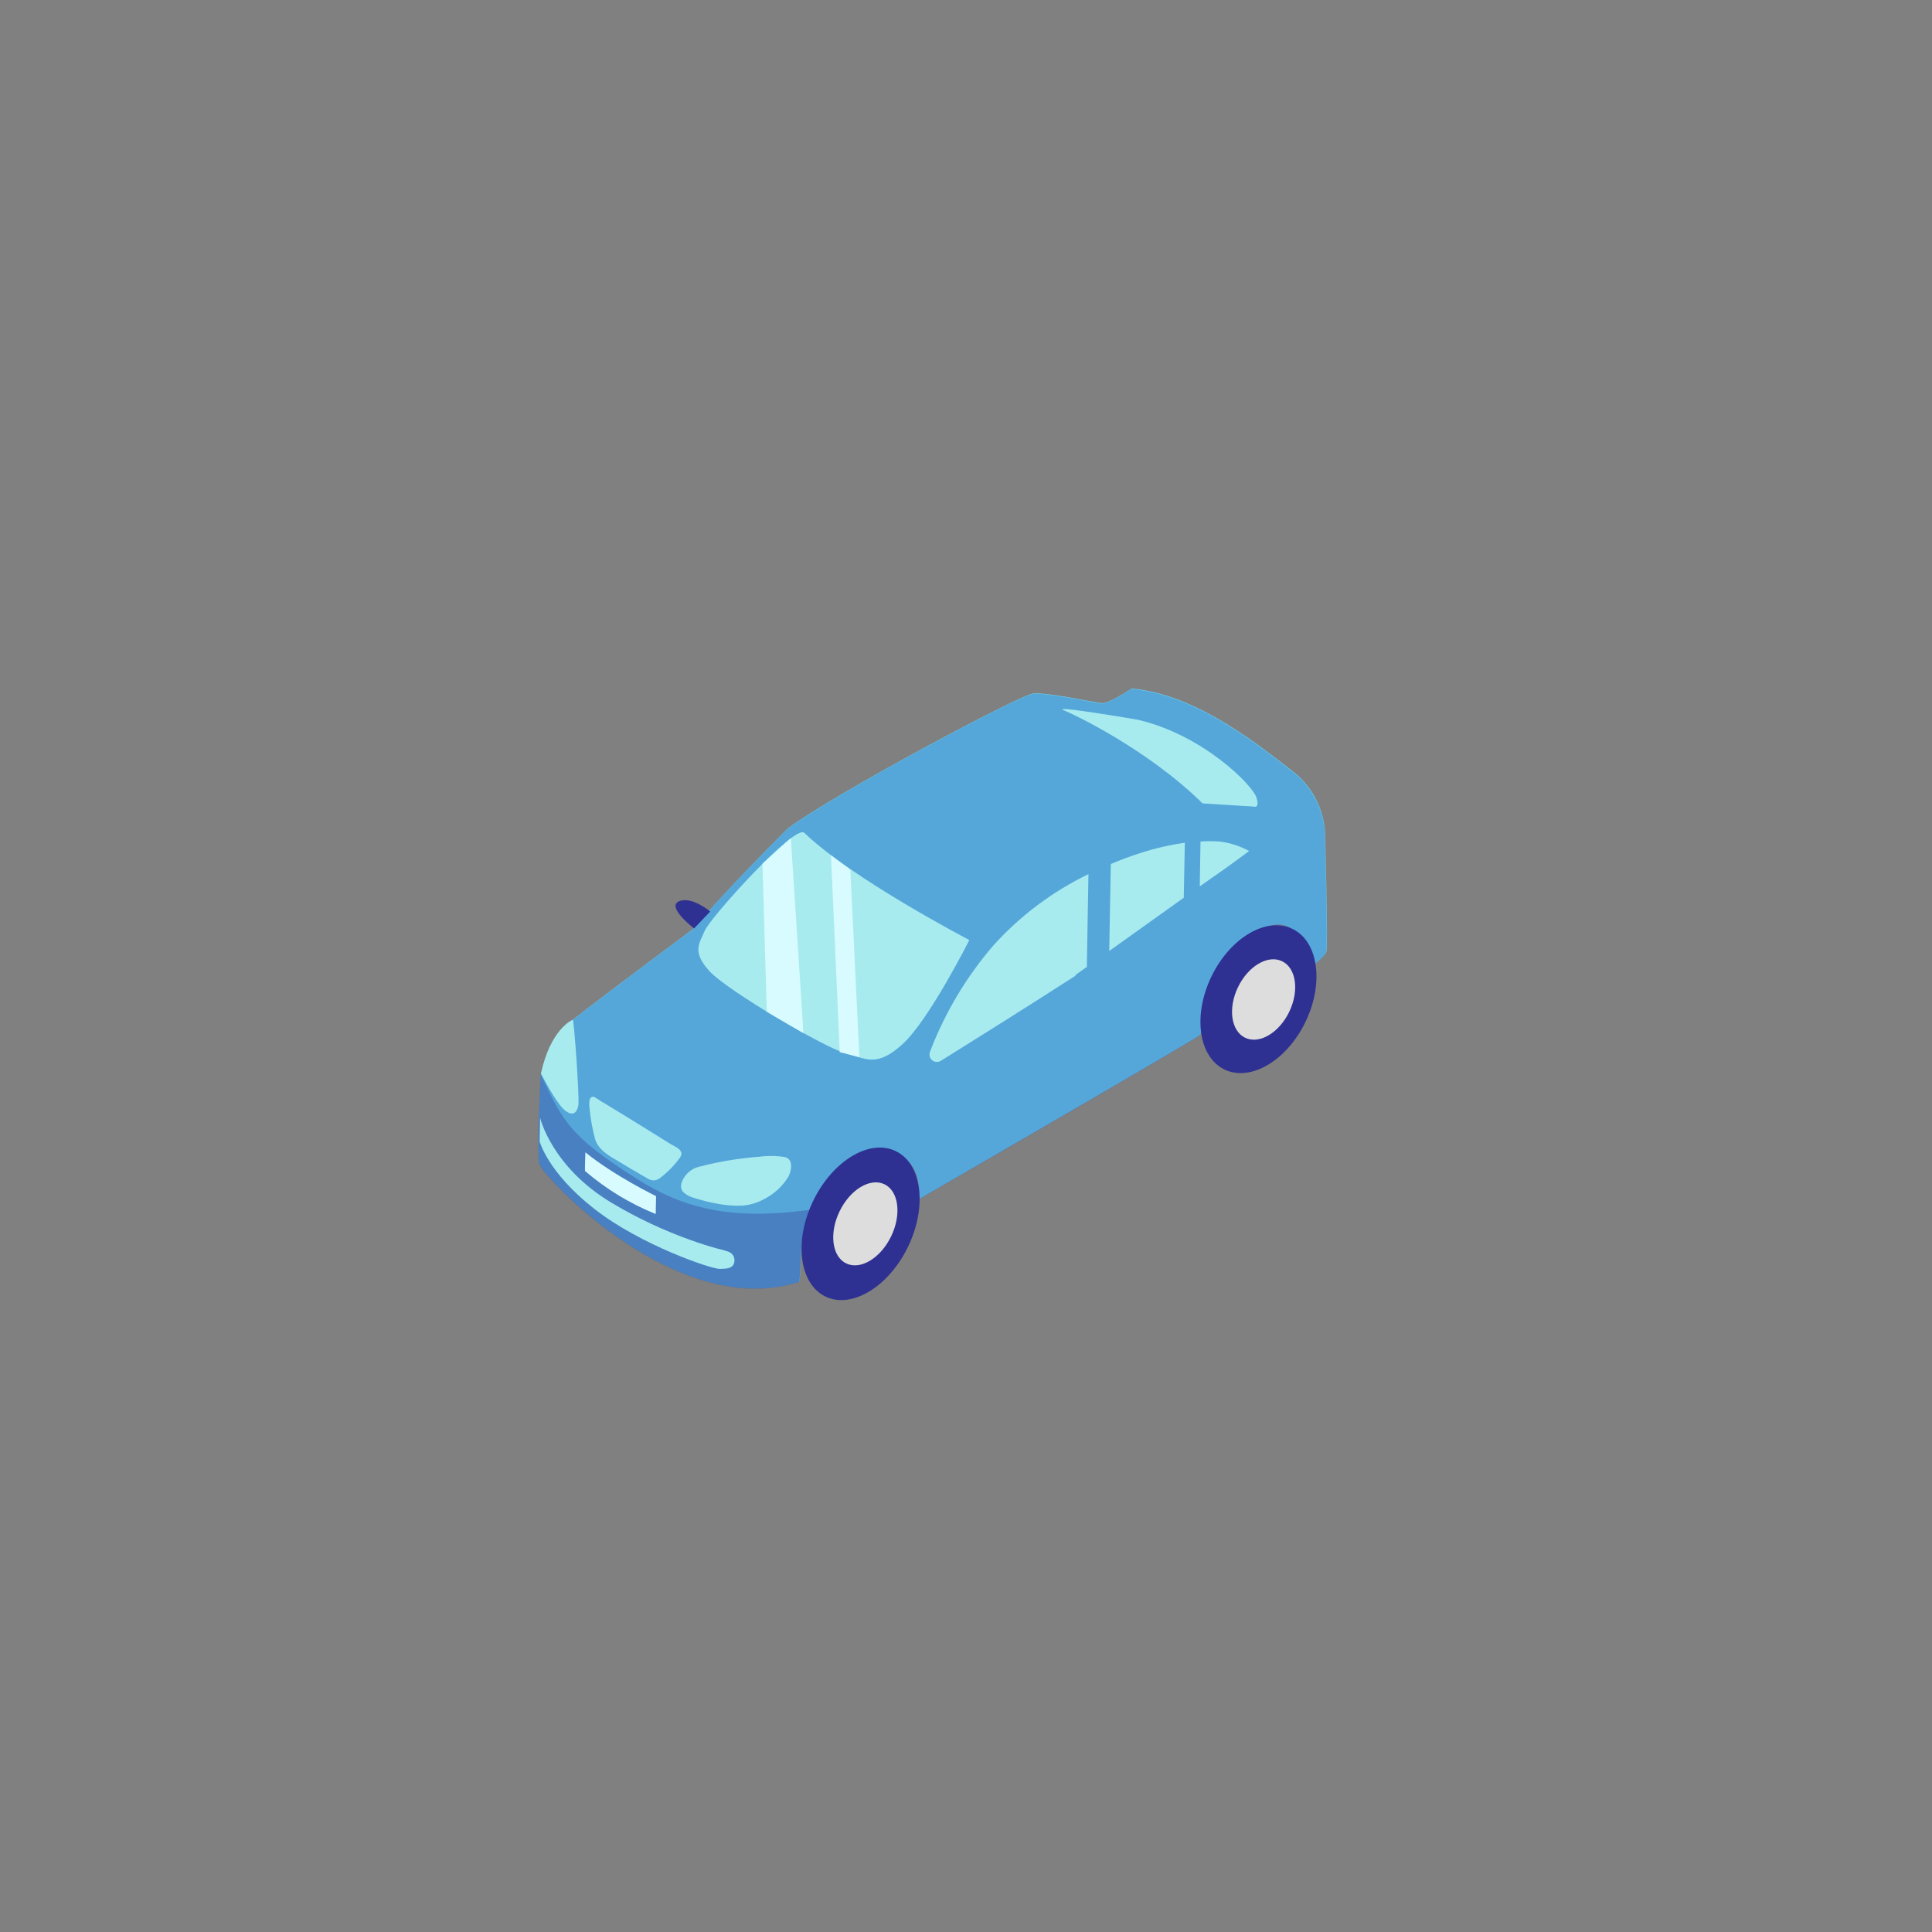 <?xml version="1.0" encoding="utf-8"?>
<!-- Generator: Adobe Illustrator 29.6.0, SVG Export Plug-In . SVG Version: 9.03 Build 0)  -->
<svg version="1.1" xmlns="http://www.w3.org/2000/svg" xmlns:xlink="http://www.w3.org/1999/xlink" x="0px" y="0px"
	 viewBox="0 0 500 500" style="enable-background:new 0 0 500 500;" xml:space="preserve">
<rect x="0" y="0" width="500" height="500" fill="#808080" stroke="none"/>
<g id="Item_x5F_1" style="display:none;">
	<g id="road_car-79" style="display:inline;">
		<path style="fill:#8997E8;" d="M482,238.16L299.52,132c-2.667-1.54-5.953-1.54-8.62,0L18,288.28
			c-4.142,2.324-5.616,7.566-3.292,11.708c0.774,1.379,1.913,2.518,3.292,3.292L192.52,404c8.715,5.02,19.445,5.02,28.16,0
			L482,253.12c4.142-2.347,5.598-7.607,3.251-11.749c-0.769-1.358-1.893-2.482-3.251-3.251V238.16z"/>
		<path style="fill:#A2B3F9;" d="M171.45,391.61l-9.31-5.38L451,219.45l10,5.79L171.45,391.61"/>
		<path style="fill:#A2B3F9;" d="M46.19,319l-9.31-5.38l288.85-166.8l10,5.79L46.19,319"/>
		<polygon style="fill:#A2B3F9;" points="317.36,183.51 348.39,165.68 338.43,159.88 307.43,177.78 		"/>
		<polygon style="fill:#A2B3F9;" points="336.21,194.74 367.25,176.91 357.29,171.1 326.29,189 		"/>
		<polygon style="fill:#A2B3F9;" points="352.87,204.44 383.91,186.62 373.93,180.81 342.94,198.71 		"/>
		<polygon style="fill:#A2B3F9;" points="370.71,215.64 401.74,197.81 391.77,192 360.78,209.9 		"/>
		<polygon style="fill:#A2B3F9;" points="388.62,225.81 419.66,207.97 409.69,202.18 378.69,220.08 		"/>
		<polygon style="fill:#A2B3F9;" points="407.25,237.62 438.29,219.79 428.32,213.99 397.32,231.89 		"/>
	</g>
</g>
<g id="Item_x5F_2">
	<g id="car_car-79">
		<polygon style="fill:none;" points="71.43,334.06 154.73,286.37 232.72,239.9 264.22,221.44 330.26,274.22 147.35,378.11 		"/>
		<path style="fill:#68E1FD;" d="M140,277.82l8.25-13.91c9-7.06,31.38-23.69,31.38-23.69c6.46-8.12,24.25-25.84,24.25-25.84
			c12.65-9.3,59.88-34.44,63.43-34.88s15.93,2.33,17.84,2.47s7.69-3.77,7.69-3.77c17.15,1.42,33.92,15.48,41.92,21.57
			c4.819,3.803,7.784,9.482,8.15,15.61c0,0,0.85,29.38,0.36,30.93s-5.25,4.92-5.25,4.92s0.16-16.56-11.82-10.69
			s-14.58,26.3-15.68,27.34s-59.68,34.93-72.65,42.43c0.13-3.69-0.34-7.45-3.11-10.1c-3.22-3.07-8-2.67-11.79-1.12
			c-3.883,1.511-7.219,4.16-9.57,7.6c-3.44,4.24-5.1,9.84-5.93,15.14c-0.09,0.66-0.45,9.84-0.6,9.84
			c-31.59,10.35-66.6-27.58-67.3-30.55S140,277.82,140,277.82z"/>
		<path style="opacity:0.33;fill:#2E3192;enable-background:new    ;" d="M139.94,277.86L148.2,264c9-7.06,31.38-23.7,31.38-23.7
			c6.46-8.12,24.25-25.83,24.25-25.83c12.65-9.3,59.87-34.45,63.43-34.88s15.93,2.33,17.84,2.46s7.69-3.76,7.69-3.76
			c17.15,1.41,33.91,15.47,41.92,21.56c4.817,3.808,7.782,9.49,8.15,15.62c0,0,0.85,29.37,0.35,30.92s-5.24,4.92-5.24,4.92
			s0.16-16.55-11.82-10.69s-14.55,26.28-15.66,27.35s-59.68,34.93-72.64,42.43c0.12-3.69-0.35-7.45-3.12-10.1
			c-3.22-3.07-8-2.67-11.78-1.12c-3.884,1.504-7.221,4.151-9.57,7.59c-3.45,4.25-5.11,9.84-5.93,15.15
			c-0.1,0.66-0.46,9.84-0.61,9.84c-31.59,10.34-66.6-27.58-67.3-30.55S139.94,277.86,139.94,277.86z"/>
		<path style="opacity:0.33;fill:#2E3192;enable-background:new    ;" d="M164.88,305.12c11.81,7.5,24,10.78,44.53,8
			c-0.36,1.46-1.72,7.24-1.95,8.69c-0.1,0.67-0.46,9.85-0.6,9.85c-31.6,10.34-66.61-27.59-67.31-30.55
			c-0.64-2.74,0.27-20.27,0.42-23C145.64,289.93,147,293.82,164.88,305.12z"/>
		<path style="fill:#D7FBFF;" d="M151.5,298.22c0,0-0.18,4.75-0.09,4.84c5.45,4.681,11.628,8.44,18.29,11.13l0.09-4.63
			C169.79,309.56,158.83,304.22,151.5,298.22z"/>
		<path style="fill:#A8EBEF;" d="M208.15,215.54c-2.46-2.35-24.36,22-25.74,25.29s-3.41,5.39,1.13,10.43
			c4.54,5.04,30.19,20.07,35.29,21.31s7.86,3.95,14.76-2.36s17.27-26.93,17.27-26.93S220.57,227.5,208.15,215.54z"/>
		<path style="fill:#2E3192;" d="M183.8,235.9c0,0-4.85-4.1-8.12-2.62s3.95,7,3.95,7L183.8,235.9z"/>
		
			<ellipse transform="matrix(0.435 -0.9 0.9 0.435 -48.746 439.382)" style="fill:#2E3192;" cx="325.844" cy="258.545" rx="20.22" ry="13.52"/>
		
			<ellipse transform="matrix(0.435 -0.9 0.9 0.435 -48.063 440.628)" style="fill:#DDDDDD;" cx="327.179" cy="258.623" rx="11" ry="7.36"/>
		<path style="fill:#A8EBEF;" d="M179.32,309.92c-0.918-0.264-1.76-0.74-2.46-1.39c-1.23-1.35-0.38-3.11,0.59-4.35
			c0.947-1.191,2.287-2.006,3.78-2.3c2.98-0.779,6.002-1.39,9.05-1.83c2-0.29,4.08-0.54,6.16-0.68
			c2.205-0.292,4.441-0.268,6.64,0.07c2.3,0.49,1.76,3.46,1,5c-1.48,2.458-3.608,4.461-6.15,5.79
			c-1.783,1.012-3.766,1.619-5.81,1.78c-2.176,0.094-4.355-0.074-6.49-0.5c-1.582-0.268-3.146-0.639-4.68-1.11
			C180.38,310.25,179.85,310.11,179.32,309.92z"/>
		<path style="fill:#A8EBEF;" d="M140,277.82c0,0,3.82,7.51,6.07,9.42s3.34,0.61,3.62-1.3s-1.13-22-1.45-22
			S142.38,266.65,140,277.82z"/>
		<path style="fill:#A8EBEF;" d="M154.19,284.15c0.68,0.32,1.43,1,2,1.23c3.813,2.313,7.613,4.647,11.4,7l5.68,3.53
			c1.23,0.78,4,1.71,2.78,3.56c-1.331,1.883-2.924,3.566-4.73,5c-1.23,1.06-2.27,1.39-3.79,0.49c-2.78-1.62-5.56-3.22-8.33-4.92
			c-2.13-1.23-4.56-2.84-5.23-5.41c-0.711-2.677-1.189-5.411-1.43-8.17c-0.07-0.92-0.23-2.84,1.23-2.6
			C153.922,283.938,154.063,284.036,154.19,284.15z"/>
		<path style="fill:#A8EBEF;" d="M188.4,323.9c0.979,0.284,1.659,1.171,1.68,2.19c0,2.35-2.14,2.24-3.79,2.3
			c-2.06,0.08-20.52-6.15-32.54-15.58s-14.09-17.41-14.09-17.41l0.11-6.15c0,0,2.94,12.79,18.7,22.15
			c6.491,3.859,13.343,7.074,20.46,9.6c2.207,0.787,4.44,1.497,6.7,2.13C186.57,323.321,187.496,323.578,188.4,323.9z"/>
		<path style="fill:#A8EBEF;" d="M311.23,207.92l13.1,0.81c0,0,1.88,0.72,0.78-2.46s-13.78-16.07-30.64-20c0,0-23.37-4-19-2.38
			C277.89,184.86,296.92,193.85,311.23,207.92z"/>
		<path style="fill:#A8EBEF;" d="M310.5,229.39c4.28-3,8.61-6,12.77-9.15c-2.377-1.292-4.975-2.126-7.66-2.46
			c-1.638-0.11-3.282-0.11-4.92,0L310.5,229.39z"/>
		<path style="fill:#A8EBEF;" d="M281.69,226.23c-9.316,4.501-17.67,10.767-24.6,18.45c-7.029,8.162-12.585,17.484-16.42,27.55
			c-0.378,0.991,0.118,2.1,1.109,2.479c0.558,0.213,1.183,0.154,1.691-0.159c7.32-4.56,21.81-13.64,32.25-20.36l2.62-1.68v-0.19
			l2.93-2.09L281.69,226.23z"/>
		<path style="fill:#A8EBEF;" d="M306.63,218.11c-3.823,0.537-7.594,1.4-11.27,2.58c-2.65,0.84-5.28,1.82-7.88,2.91l-0.41,22.51
			L305.42,233l0.94-0.66L306.63,218.11z"/>
		
			<ellipse transform="matrix(0.435 -0.9 0.9 0.435 -159.285 379.534)" style="fill:#2E3192;" cx="222.872" cy="316.728" rx="20.91" ry="13.64"/>
		
			<ellipse transform="matrix(0.435 -0.9 0.9 0.435 -158.595 380.645)" style="fill:#DDDDDD;" cx="224.102" cy="316.734" rx="11.38" ry="7.42"/>
		<polygon style="fill:#D7FBFF;" points="222.41,273.62 220.07,225.1 215.06,221.34 217.32,272.29 		"/>
		<polygon style="fill:#D7FBFF;" points="204.67,216.9 207.93,267.37 198.45,261.84 197.32,223.52 		"/>
	</g>
</g>
<g id="Item_x5F_3" style="display:none;">
	<g id="tree3_car-79" style="display:inline;">
		
			<linearGradient id="SVGID_1_" gradientUnits="userSpaceOnUse" x1="243.912" y1="28.508" x2="275.992" y2="4.838" gradientTransform="matrix(1 0 0 1 0 156.638)">
			<stop  offset="0" style="stop-color:#8997E8"/>
			<stop  offset="1" style="stop-color:#2E3192"/>
		</linearGradient>
		<path style="fill:url(#SVGID_1_);" d="M236,189c-2.084-1.226-2.801-3.896-1.61-6c0.26-0.462,0.598-0.875,1-1.22
			c0.78-0.63,1.43-1.16,1.77-1.38c8.242-5.076,17.083-9.107,26.32-12l15.61-4.92l6.15,0.71
			c-13.484,10.599-27.737,20.182-42.64,28.67L236,189z"/>
		<path style="fill:#BC532A;" d="M279.27,115.04h4.53c0.856,0,1.55,0.694,1.55,1.55v47.44c0,0.856-0.694,1.55-1.55,1.55h-4.53
			c-0.856,0-1.55-0.694-1.55-1.55v-47.44C277.72,115.734,278.414,115.04,279.27,115.04z"/>
		<path style="fill:#2C9135;" d="M300.34,125.39c-1.76-7.63-9.56-41.23-23.34-31.39c-7.09,5.06-9.09,13-11.94,20.71
			c-2.35,6.41-4.29,13.15-4.4,20c-0.25,14,13.95,15.69,24.85,15.64c6.27,0,15.23-3.69,16.69-10.55c0.89-4.1-0.62-8.95-1.5-13
			C300.57,126.38,300.46,125.88,300.34,125.39z"/>
		<path style="fill:#156819;" d="M301,126.86c-0.11-0.49-0.22-1-0.34-1.48c-1.55-6.75-7.83-33.8-18.84-33.13
			c3.27,14.25,8.08,29.32,5.51,43.91c-0.819,5.1-2.811,9.941-5.82,14.14c1.46,0.07,2.9,0.1,4.29,0.09c6.28,0,15.23-3.7,16.7-10.55
			C303.39,135.73,301.89,130.89,301,126.86z"/>
	</g>
</g>
<g id="Item_x5F_4" style="display:none;">
	<g id="tree2_car-79" style="display:inline;">
		
			<linearGradient id="SVGID_00000059291146899524551700000009973534621736621235_" gradientUnits="userSpaceOnUse" x1="217.101" y1="32.86" x2="240.281" y2="15.76" gradientTransform="matrix(1 0 0 1 0 156.638)">
			<stop  offset="0" style="stop-color:#8997E8"/>
			<stop  offset="1" style="stop-color:#2E3192"/>
		</linearGradient>
		<path style="fill:url(#SVGID_00000059291146899524551700000009973534621736621235_);" d="M211.35,192.27
			c-1.523-0.885-2.04-2.838-1.155-4.361c0.002-0.003,0.004-0.006,0.005-0.009c0.193-0.332,0.444-0.626,0.74-0.87l1.23-1
			c5.969-3.654,12.372-6.547,19.06-8.61c3.76-1.23,9.25-3.18,13-4.35l2.72,1.36c-9.723,7.655-20.001,14.578-30.75,20.71
			L211.35,192.27z"/>
		<path style="fill:#BC532A;" d="M244.61,144.22h1.5c0.856,0,1.55,0.694,1.55,1.55v27.43c0,0.856-0.694,1.55-1.55,1.55h-1.5
			c-0.856,0-1.55-0.694-1.55-1.55v-27.43C243.06,144.914,243.754,144.22,244.61,144.22z"/>
		<path style="fill:#2C9135;" d="M256.73,150.47c-1.06-4.6-5.78-24.91-14.14-18.94c-4.28,3.05-5.5,7.83-7.21,12.51
			c-1.541,3.856-2.43,7.942-2.63,12.09c-0.13,8.45,8.45,9.49,15,9.45c3.78,0,9.2-2.25,10.08-6.37c0.53-2.46-0.38-5.42-0.91-7.84
			L256.73,150.47z"/>
		<path style="fill:#156819;" d="M257.14,151.36l-0.2-0.9c-0.94-4.07-4.74-20.42-11.38-20c2,8.62,4.92,17.72,3.33,26.54
			c-0.494,3.082-1.699,6.006-3.52,8.54H248c3.79,0,9.2-2.25,10.09-6.38C258.59,156.72,257.66,153.79,257.14,151.36z"/>
	</g>
</g>
<g id="Item_x5F_5" style="display:none;">
	<g id="tree1_car-79" style="display:inline;">
		
			<linearGradient id="SVGID_00000156569122141599056190000010571719339495830437_" gradientUnits="userSpaceOnUse" x1="380.707" y1="131.707" x2="412.787" y2="108.037" gradientTransform="matrix(1 0 0 1 0 156.638)">
			<stop  offset="0" style="stop-color:#8997E8"/>
			<stop  offset="1" style="stop-color:#2E3192"/>
		</linearGradient>
		<path style="fill:url(#SVGID_00000156569122141599056190000010571719339495830437_);" d="M372.75,292.21
			c-2.109-1.219-2.83-3.916-1.611-6.025c0.274-0.474,0.634-0.893,1.061-1.235c0.77-0.63,1.43-1.16,1.77-1.38
			c8.254-5.08,17.109-9.111,26.36-12l15.61-4.92l6.16,0.72c-13.487,10.583-27.739,20.153-42.64,28.63L372.75,292.21z"/>
		<path style="fill:#BC532A;" d="M417.16,221.57h3.89c0.856,0,1.55,0.694,1.55,1.55v43.23c0,0.856-0.694,1.55-1.55,1.55h-3.89
			c-0.856,0-1.55-0.694-1.55-1.55v-43.23C415.61,222.264,416.304,221.57,417.16,221.57z"/>
		<path style="fill:#2C9135;" d="M436.35,231c-1.61-7-8.77-37.81-21.45-28.75c-6.5,4.64-8.34,11.89-10.94,19
			c-2.344,5.841-3.696,12.033-4,18.32c-0.21,12.82,12.83,14.38,22.81,14.34c5.75,0,14-3.42,15.3-9.67c0.81-3.76-0.57-8.2-1.38-11.89
			C436.56,231.94,436.46,231.5,436.35,231z"/>
		<path style="fill:#156819;" d="M437,232.4c-0.1-0.45-0.2-0.9-0.31-1.36c-1.43-6.15-7.18-31-17.22-30.39
			c3,13.08,7.38,26.9,5.05,40.28c-0.751,4.671-2.576,9.104-5.33,12.95c1.34,0.07,2.65,0.09,3.93,0.09c5.76,0,14-3.42,15.31-9.67
			C439.15,240.54,437.77,236.1,437,232.4z"/>
	</g>
</g>
</svg>
